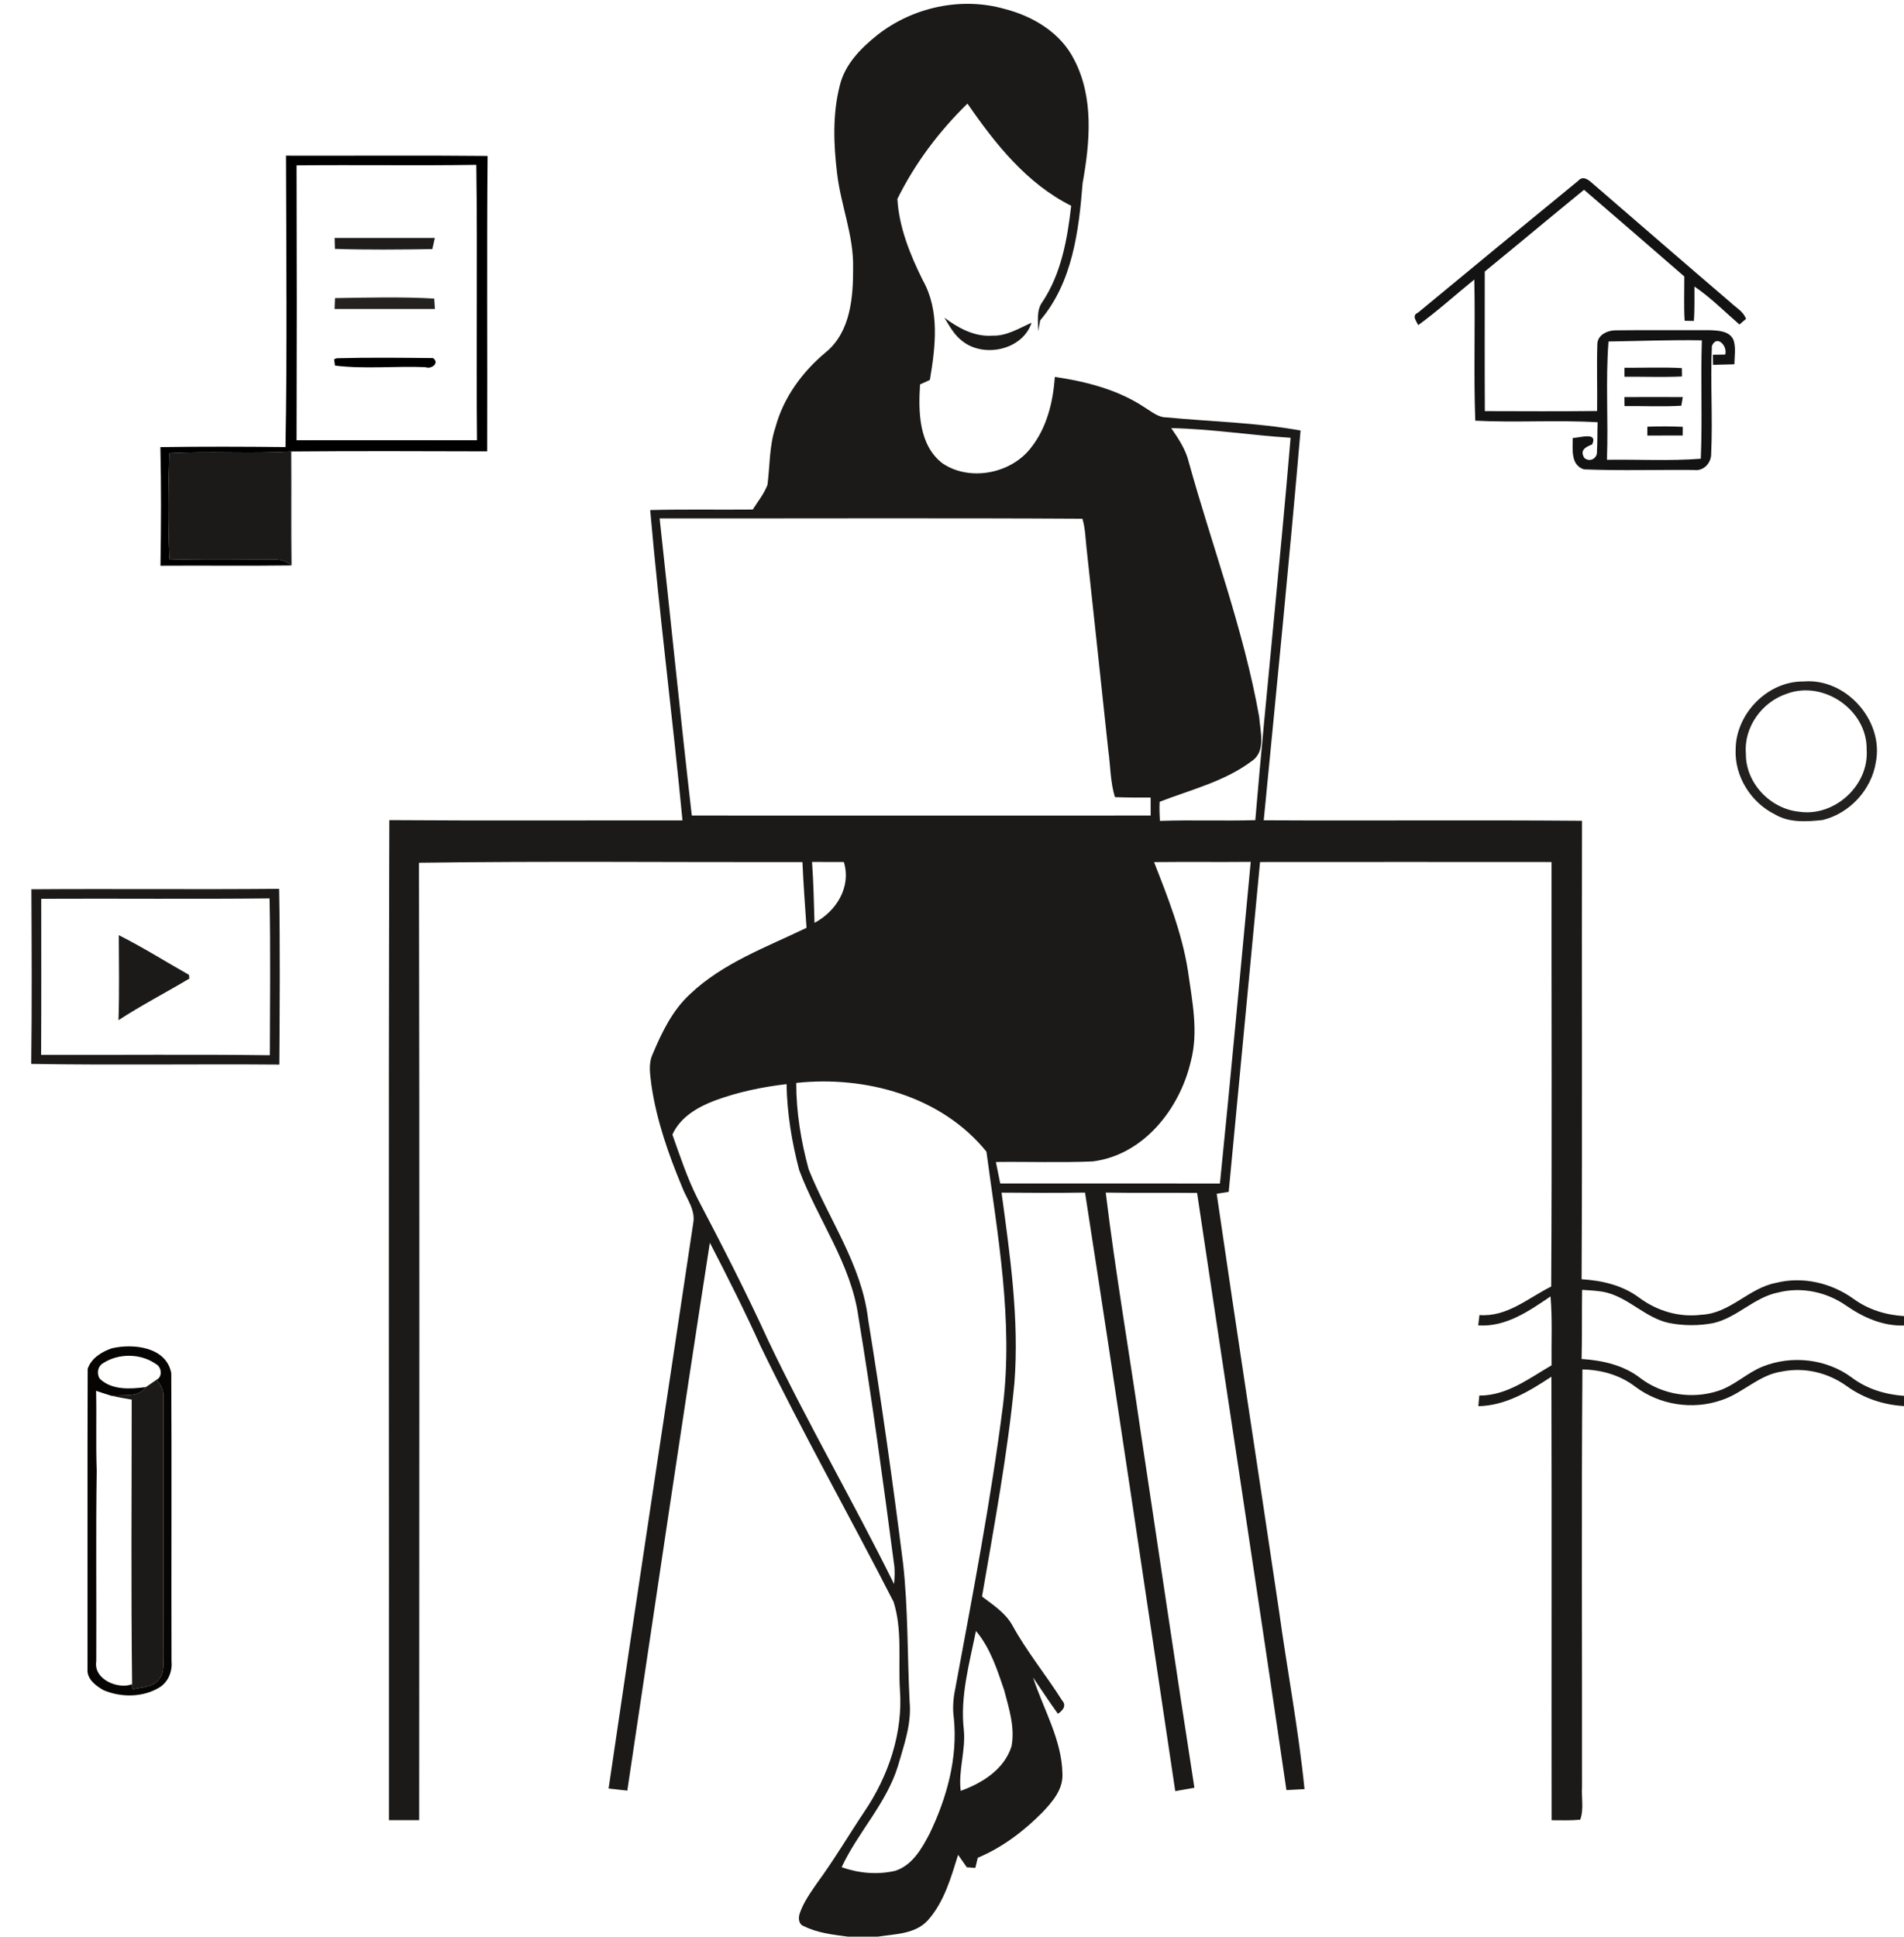 <?xml version="1.0" encoding="UTF-8"?> <svg xmlns="http://www.w3.org/2000/svg" width="470pt" height="478pt" viewBox="0 0 470 478"> <g id="#1b1a19ff"> <path fill="#1b1a19" opacity="1.00" d=" M 216.57 8.64 C 225.30 1.78 237.27 -0.85 248.00 2.21 C 255.01 4.00 261.85 8.09 265.17 14.75 C 270.06 24.14 269.05 35.16 267.24 45.22 C 266.31 57.01 264.74 69.72 256.77 79.07 C 256.59 79.97 256.42 80.86 256.25 81.76 C 256.31 79.32 255.76 76.57 257.34 74.49 C 261.99 67.47 263.48 58.99 264.42 50.79 C 253.46 45.32 245.63 35.46 238.82 25.57 C 231.83 32.39 225.84 40.33 221.52 49.10 C 221.91 56.07 224.68 62.92 227.79 69.17 C 232.04 76.67 230.90 85.66 229.54 93.78 C 228.73 94.15 227.92 94.52 227.11 94.89 C 226.68 101.63 226.79 109.85 232.66 114.37 C 239.43 118.92 249.62 116.91 254.52 110.48 C 258.42 105.54 259.96 99.20 260.38 93.03 C 268.13 94.17 275.96 96.17 282.56 100.56 C 284.25 101.57 285.85 103.03 287.95 103.02 C 298.98 104.08 310.11 104.28 321.04 106.26 C 318.28 138.35 315.07 170.40 311.95 202.46 C 338.14 202.60 364.33 202.36 390.52 202.58 C 390.43 240.30 390.61 278.02 390.42 315.74 C 395.49 316.05 400.56 317.23 404.69 320.33 C 409.08 323.58 414.56 325.21 420.02 324.50 C 427.05 324.19 431.70 317.89 438.43 316.63 C 445.01 314.97 452.07 316.65 457.53 320.57 C 461.17 323.22 465.52 324.58 470.00 324.83 L 470.00 327.16 C 464.76 327.32 459.93 325.17 455.72 322.24 C 450.89 318.88 444.72 317.55 438.98 319.00 C 433.03 320.17 428.81 325.22 422.94 326.56 C 419.34 327.25 415.61 327.24 412.02 326.54 C 406.36 325.35 402.33 320.59 396.79 319.08 C 394.75 318.54 392.63 318.51 390.54 318.36 C 390.46 324.04 390.56 329.73 390.42 335.42 C 395.59 335.76 400.82 336.93 404.99 340.19 C 410.39 344.28 417.73 345.39 424.15 343.29 C 428.18 341.98 431.24 338.84 435.14 337.28 C 442.31 334.42 450.88 335.38 457.11 340.00 C 460.84 342.82 465.37 344.19 470.00 344.52 L 470.00 347.04 C 464.89 346.75 459.98 345.09 455.83 342.09 C 451.25 338.80 445.46 337.40 439.90 338.51 C 434.22 339.29 430.20 343.89 424.89 345.60 C 417.81 348.05 409.66 346.78 403.68 342.27 C 399.93 339.38 395.30 338.09 390.62 338.00 C 390.36 372.33 390.56 406.68 390.52 441.02 C 390.35 443.69 391.02 446.58 390.07 449.13 C 387.72 449.35 385.36 449.27 383.01 449.26 C 382.96 412.77 383.06 376.29 382.96 339.80 C 377.48 343.40 371.70 346.93 364.93 347.07 C 364.98 346.41 365.10 345.10 365.16 344.45 C 371.98 344.48 377.40 340.23 383.00 336.99 C 382.93 331.32 383.22 325.64 382.75 319.98 C 377.39 323.62 371.72 327.58 364.90 327.13 C 364.98 326.49 365.13 325.22 365.20 324.58 C 372.02 325.10 377.21 320.37 382.91 317.54 C 383.12 282.61 382.95 247.69 382.99 212.76 C 359.01 212.74 335.02 212.74 311.04 212.76 C 308.46 239.90 305.89 267.04 303.30 294.18 C 302.56 294.29 301.08 294.52 300.34 294.64 C 305.31 328.85 310.60 363.01 315.67 397.20 C 317.71 412.01 320.52 426.72 322.02 441.59 C 320.52 441.66 319.03 441.74 317.55 441.82 C 310.38 392.67 302.83 343.57 295.50 294.44 C 287.98 294.35 280.47 294.48 272.95 294.35 C 275.33 313.99 278.72 333.51 281.53 353.10 C 285.97 382.48 290.26 411.89 294.84 441.25 C 293.26 441.53 291.68 441.80 290.11 442.08 C 282.74 392.83 275.48 343.56 267.84 294.35 C 260.97 294.45 254.10 294.43 247.23 294.36 C 249.33 309.90 251.62 325.59 250.41 341.30 C 248.71 359.02 245.40 376.53 242.41 394.05 C 245.12 396.11 248.13 398.04 249.86 401.08 C 253.43 407.62 258.21 413.41 262.18 419.70 C 263.37 421.02 262.32 422.20 261.14 422.99 C 259.02 420.05 257.04 417.03 255.01 414.03 C 257.58 421.94 262.15 429.42 262.27 437.95 C 262.39 441.73 259.77 444.73 257.33 447.31 C 252.74 451.95 247.42 456.00 241.36 458.53 C 241.21 459.15 240.91 460.40 240.76 461.03 C 240.24 460.99 239.18 460.92 238.66 460.88 C 237.94 459.84 237.23 458.82 236.51 457.80 C 234.73 463.47 233.06 469.50 228.99 474.02 C 225.87 477.39 220.91 477.34 216.69 478.00 L 209.33 478.00 C 205.65 477.51 201.84 477.11 198.48 475.43 C 197.07 474.98 197.01 473.31 197.45 472.15 C 198.40 469.42 200.13 467.05 201.75 464.69 C 205.87 459.08 209.41 453.07 213.27 447.29 C 219.28 438.47 222.95 427.74 222.14 417.00 C 221.71 409.80 222.78 402.32 220.58 395.36 C 209.78 374.26 198.09 353.60 187.75 332.26 C 183.85 323.62 179.59 315.15 175.23 306.73 C 168.22 351.77 161.60 396.87 154.85 441.95 C 153.31 441.77 151.77 441.60 150.23 441.44 C 157.03 394.93 164.17 348.46 171.11 301.97 C 171.78 298.63 169.42 295.81 168.32 292.84 C 164.99 284.84 162.09 276.55 160.82 267.95 C 160.52 265.39 159.97 262.66 161.09 260.22 C 163.35 254.83 165.97 249.38 170.34 245.36 C 178.46 237.65 189.18 233.79 199.09 229.00 C 198.72 223.59 198.32 218.19 198.08 212.78 C 166.53 212.84 134.97 212.51 103.42 212.94 C 103.58 291.70 103.49 370.47 103.47 449.24 C 100.98 449.23 98.50 449.23 96.01 449.24 C 96.06 366.97 95.87 284.69 96.11 202.42 C 120.23 202.59 144.35 202.46 168.47 202.49 C 166.03 176.93 162.74 151.46 160.50 125.89 C 168.94 125.66 177.37 125.85 185.81 125.76 C 187.08 123.77 188.60 121.89 189.45 119.67 C 190.06 114.95 189.88 110.10 191.40 105.53 C 193.38 98.13 198.05 91.75 203.90 86.90 C 209.96 81.89 210.63 73.35 210.59 66.04 C 210.74 58.09 207.55 50.65 206.64 42.84 C 205.76 35.63 205.49 28.18 207.30 21.10 C 208.56 15.87 212.50 11.89 216.57 8.64 M 289.12 105.67 C 290.88 108.24 292.67 110.88 293.42 113.95 C 299.23 134.94 307.02 155.45 310.83 176.95 C 311.08 180.60 312.61 185.49 308.90 187.92 C 302.21 192.91 293.92 194.92 286.26 197.89 C 286.16 199.46 286.25 201.04 286.32 202.61 C 294.17 202.33 302.02 202.65 309.87 202.43 C 312.54 170.95 315.94 139.53 318.58 108.05 C 308.75 107.43 298.98 105.86 289.12 105.67 M 162.83 127.95 C 165.51 152.39 167.96 176.86 170.77 201.29 C 208.53 201.31 246.29 201.30 284.04 201.29 C 284.04 199.81 284.03 198.33 284.03 196.85 C 281.09 196.86 278.16 196.86 275.22 196.75 C 274.05 192.97 274.13 189.00 273.57 185.12 C 271.82 168.44 269.97 151.76 268.19 135.08 C 267.94 132.72 267.88 130.31 267.19 128.03 C 232.41 127.83 197.62 127.99 162.83 127.95 M 200.45 212.74 C 200.81 217.74 200.91 222.76 201.06 227.77 C 206.43 224.92 210.19 218.93 208.30 212.76 C 205.68 212.75 203.06 212.75 200.45 212.74 M 284.88 212.78 C 288.30 221.53 291.80 230.34 293.25 239.67 C 294.27 247.02 295.90 254.58 293.96 261.93 C 291.24 273.66 282.32 285.07 269.75 286.66 C 261.78 287.00 253.80 286.70 245.83 286.80 C 246.19 288.56 246.56 290.33 246.91 292.10 C 264.98 292.12 283.06 292.11 301.14 292.11 C 303.82 265.66 306.25 239.19 308.74 212.72 C 300.79 212.80 292.83 212.69 284.88 212.78 M 196.55 267.29 C 196.55 274.49 197.72 281.65 199.61 288.59 C 204.53 300.89 212.72 312.15 214.29 325.60 C 217.55 345.65 220.39 365.78 222.93 385.94 C 224.19 397.26 223.96 408.67 224.54 420.04 C 225.05 425.51 223.13 430.76 221.64 435.94 C 218.79 445.15 211.78 452.23 207.76 460.85 C 211.95 462.36 216.58 462.76 220.94 461.76 C 225.20 460.42 227.55 456.26 229.48 452.55 C 233.72 443.75 236.44 433.93 235.46 424.11 C 235.13 421.71 235.28 419.29 235.78 416.93 C 240.09 393.63 244.60 370.34 247.59 346.82 C 250.12 325.87 246.28 304.94 243.50 284.25 C 232.41 270.53 213.58 265.44 196.55 267.29 M 176.49 271.62 C 172.23 273.23 167.93 275.71 165.98 280.04 C 167.87 285.36 169.64 290.75 172.18 295.80 C 178.27 307.42 184.27 319.10 189.72 331.05 C 199.40 351.34 210.74 370.80 220.69 390.96 C 220.85 389.29 220.95 387.61 220.68 385.96 C 218.00 365.59 215.24 345.23 211.89 324.96 C 210.06 311.86 201.84 300.97 197.28 288.81 C 195.45 281.89 194.29 274.75 194.16 267.58 C 188.15 268.28 182.18 269.52 176.49 271.62 M 240.91 402.55 C 239.30 410.58 236.97 418.69 237.92 426.96 C 238.42 432.02 236.52 436.96 237.15 442.01 C 242.45 440.12 247.92 436.68 249.69 431.03 C 250.59 426.36 249.06 421.65 247.88 417.16 C 246.15 412.07 244.44 406.71 240.91 402.55 Z"></path> <path fill="#1b1a19" opacity="1.00" d=" M 233.12 78.41 C 236.54 80.97 240.55 83.16 244.97 82.85 C 248.50 82.97 251.53 81.02 254.64 79.66 C 252.45 86.34 243.00 88.40 237.67 84.28 C 235.62 82.80 234.40 80.52 233.12 78.41 Z"></path> <path fill="#1b1a19" opacity="1.00" d=" M 41.81 111.85 C 51.83 111.30 61.87 112.01 71.89 111.43 C 71.97 120.81 71.84 130.18 71.97 139.56 C 70.80 138.60 69.48 138.12 68.00 138.10 C 59.28 138.10 50.55 138.29 41.83 138.02 C 41.44 129.31 41.50 120.57 41.81 111.85 Z"></path> <path fill="#1b1a19" opacity="1.00" d=" M 7.75 219.49 C 28.13 219.34 48.52 219.57 68.90 219.38 C 69.16 233.84 69.05 248.30 68.95 262.76 C 48.54 262.59 28.12 262.93 7.71 262.59 C 7.90 248.23 7.82 233.86 7.75 219.49 M 10.18 221.84 C 10.18 234.68 10.22 247.51 10.15 260.35 C 28.97 260.42 47.80 260.21 66.61 260.45 C 66.64 247.55 66.79 234.64 66.54 221.74 C 47.75 221.95 28.96 221.75 10.18 221.84 Z"></path> <path fill="#1b1a19" opacity="1.00" d=" M 29.33 230.82 C 35.26 233.80 40.88 237.35 46.65 240.61 C 46.67 240.84 46.72 241.30 46.74 241.53 C 40.94 245.00 34.91 248.10 29.25 251.80 C 29.49 244.81 29.34 237.81 29.33 230.82 Z"></path> <path fill="#1b1a19" opacity="1.00" d=" M 36.00 342.36 C 36.88 341.76 37.76 341.17 38.62 340.56 C 39.79 341.76 40.50 343.31 40.33 345.02 C 40.38 366.35 40.28 387.68 40.37 409.01 C 40.24 410.81 40.59 412.89 39.32 414.39 C 37.86 416.52 34.97 416.40 32.71 416.95 L 32.61 415.68 C 32.32 392.27 32.51 368.86 32.51 345.45 C 30.88 345.16 29.24 344.90 27.62 344.54 C 30.42 344.08 34.13 345.09 36.00 342.36 Z"></path> </g> <g id="#ffffffff"> </g> <g id="#000000ff"> <path fill="#000000" opacity="1.00" d=" M 70.60 38.42 C 87.19 38.47 103.77 38.32 120.36 38.49 C 120.15 62.79 120.34 87.10 120.26 111.40 C 104.14 111.36 88.01 111.29 71.89 111.43 C 61.87 112.01 51.83 111.30 41.81 111.85 C 41.50 120.57 41.44 129.31 41.83 138.02 C 50.55 138.29 59.28 138.10 68.00 138.10 C 69.48 138.12 70.80 138.60 71.97 139.56 C 61.18 139.70 50.40 139.56 39.61 139.63 C 39.77 129.88 39.82 120.11 39.59 110.36 C 49.88 110.21 60.18 110.24 70.47 110.35 C 70.91 86.38 70.65 62.39 70.60 38.42 M 73.21 40.82 C 73.28 63.43 73.28 86.05 73.21 108.66 C 88.05 108.65 102.90 108.63 117.75 108.67 C 117.54 86.01 117.89 63.34 117.58 40.69 C 102.79 40.91 88.00 40.66 73.21 40.82 Z"></path> <path fill="#000000" opacity="1.00" d=" M 83.11 88.42 C 91.03 88.21 98.97 88.30 106.88 88.38 C 108.64 89.60 106.42 91.22 105.03 90.62 C 97.61 90.31 89.99 91.14 82.70 90.23 L 82.47 88.68 L 83.11 88.42 Z"></path> </g> <g id="#131313ff"> <path fill="#131313" opacity="1.00" d=" M 389.57 44.63 C 390.65 43.37 391.96 44.22 392.93 45.11 C 404.37 54.98 415.77 64.89 427.26 74.71 C 428.56 75.96 430.38 76.90 431.00 78.71 C 430.59 79.05 429.78 79.74 429.37 80.09 C 425.71 76.92 422.29 73.44 418.27 70.72 C 418.24 73.55 418.35 76.39 418.12 79.21 C 417.55 79.20 416.42 79.18 415.85 79.17 C 415.62 75.53 415.78 71.88 415.76 68.23 C 407.53 61.09 399.29 53.95 391.02 46.84 C 382.82 53.52 374.71 60.33 366.51 67.02 C 366.51 78.50 366.47 89.99 366.53 101.47 C 375.77 101.49 385.00 101.55 394.24 101.44 C 394.33 95.98 394.12 90.51 394.30 85.05 C 394.27 82.59 396.93 81.47 399.04 81.53 C 406.68 81.43 414.31 81.53 421.95 81.49 C 424.10 81.58 427.08 81.64 427.96 84.06 C 428.53 85.96 428.15 87.97 428.13 89.91 C 426.37 89.96 424.61 90.00 422.86 90.05 C 422.85 89.43 422.83 88.19 422.82 87.56 C 423.58 87.55 425.10 87.53 425.86 87.52 C 426.51 85.34 423.74 82.52 422.58 85.40 C 422.17 94.22 422.81 103.10 422.40 111.93 C 422.47 114.27 420.49 116.40 418.07 115.99 C 409.05 115.92 400.02 116.20 391.01 115.85 C 387.65 114.81 388.23 110.82 388.24 108.09 C 389.93 108.11 394.49 106.45 393.03 109.69 C 391.42 110.33 389.89 111.09 391.09 113.02 C 392.46 114.20 394.35 113.13 394.21 111.38 C 394.35 108.99 394.28 106.60 394.37 104.22 C 384.32 103.62 374.23 104.35 364.17 103.83 C 363.74 92.22 364.19 80.60 363.93 68.99 C 359.31 72.74 354.89 76.75 350.08 80.25 C 349.58 79.15 348.41 77.88 350.04 77.16 C 363.19 66.29 376.36 55.43 389.57 44.63 M 397.06 84.29 C 396.31 94.00 397.04 103.76 396.67 113.48 C 404.39 113.36 412.14 113.82 419.84 113.22 C 420.24 103.48 419.79 93.74 420.10 84.00 C 412.42 83.86 404.74 84.17 397.06 84.29 Z"></path> <path fill="#131313" opacity="1.00" d=" M 401.00 90.77 C 405.72 90.80 410.45 90.59 415.17 90.85 C 415.18 91.37 415.19 92.41 415.20 92.92 C 410.47 93.14 405.73 92.94 401.00 92.99 C 401.00 92.44 401.00 91.33 401.00 90.77 Z"></path> <path fill="#131313" opacity="1.00" d=" M 400.98 98.01 C 405.78 98.00 410.59 97.99 415.40 98.01 C 415.31 98.54 415.13 99.61 415.03 100.14 C 410.37 100.42 405.69 100.18 401.02 100.23 C 401.01 99.68 400.99 98.56 400.98 98.01 Z"></path> <path fill="#131313" opacity="1.00" d=" M 406.65 105.32 C 409.56 105.21 412.48 105.22 415.39 105.35 C 415.39 105.89 415.37 106.95 415.37 107.48 C 412.45 107.50 409.55 107.50 406.64 107.50 C 406.64 106.96 406.65 105.87 406.65 105.32 Z"></path> </g> <g id="#1e1d1cff"> <path fill="#1e1d1c" opacity="1.00" d=" M 82.61 58.73 C 90.86 58.74 99.10 58.74 107.34 58.73 C 107.19 59.42 106.87 60.79 106.72 61.48 C 98.72 61.61 90.68 61.69 82.68 61.43 C 82.67 60.76 82.63 59.41 82.61 58.73 Z"></path> </g> <g id="#232221ff"> <path fill="#232221" opacity="1.00" d=" M 82.70 73.58 C 90.85 73.46 99.06 73.23 107.19 73.69 C 107.23 74.33 107.32 75.63 107.36 76.27 C 99.11 76.27 90.85 76.27 82.60 76.27 C 82.62 75.60 82.67 74.25 82.70 73.58 Z"></path> </g> <g id="#191817f4"> <path fill="#191817" opacity="0.96" d=" M 445.19 168.20 C 455.66 167.29 465.04 177.82 463.06 188.08 C 462.00 194.91 456.63 200.75 449.93 202.39 C 446.01 202.82 441.72 203.11 438.18 201.03 C 432.23 198.10 428.14 191.63 428.44 184.95 C 428.49 176.17 436.32 168.10 445.19 168.20 M 441.13 171.21 C 434.98 173.20 430.42 179.46 430.97 186.00 C 430.87 193.23 436.97 199.63 444.09 200.34 C 452.82 201.68 461.42 193.84 460.78 185.01 C 460.96 175.31 450.20 167.85 441.13 171.21 Z"></path> </g> <g id="#060504ff"> <path fill="#060504" opacity="1.00" d=" M 27.59 332.79 C 32.87 331.54 41.06 332.43 42.28 338.91 C 42.41 362.60 42.27 386.30 42.34 409.99 C 42.58 412.46 41.59 415.07 39.44 416.44 C 35.33 418.98 29.95 419.02 25.56 417.17 C 23.67 416.10 21.42 414.43 21.60 412.00 C 21.63 387.28 21.56 362.57 21.64 337.86 C 22.51 335.24 25.10 333.64 27.59 332.79 M 25.49 336.43 C 24.09 337.23 23.78 339.03 24.66 340.34 C 27.70 343.17 32.18 342.85 36.00 342.36 C 34.13 345.09 30.42 344.08 27.62 344.54 C 26.31 344.14 25.01 343.72 23.72 343.28 C 23.87 349.84 23.63 356.40 23.87 362.96 C 23.63 378.64 23.84 394.33 23.76 410.02 C 23.02 414.61 29.34 417.03 32.61 415.68 L 32.71 416.95 C 34.97 416.40 37.86 416.52 39.32 414.39 C 40.59 412.89 40.24 410.81 40.37 409.01 C 40.28 387.68 40.38 366.35 40.33 345.02 C 40.50 343.31 39.79 341.76 38.62 340.56 C 40.22 339.82 39.90 337.35 38.44 336.63 C 34.70 334.02 29.30 333.97 25.49 336.43 Z"></path> </g> </svg> 
